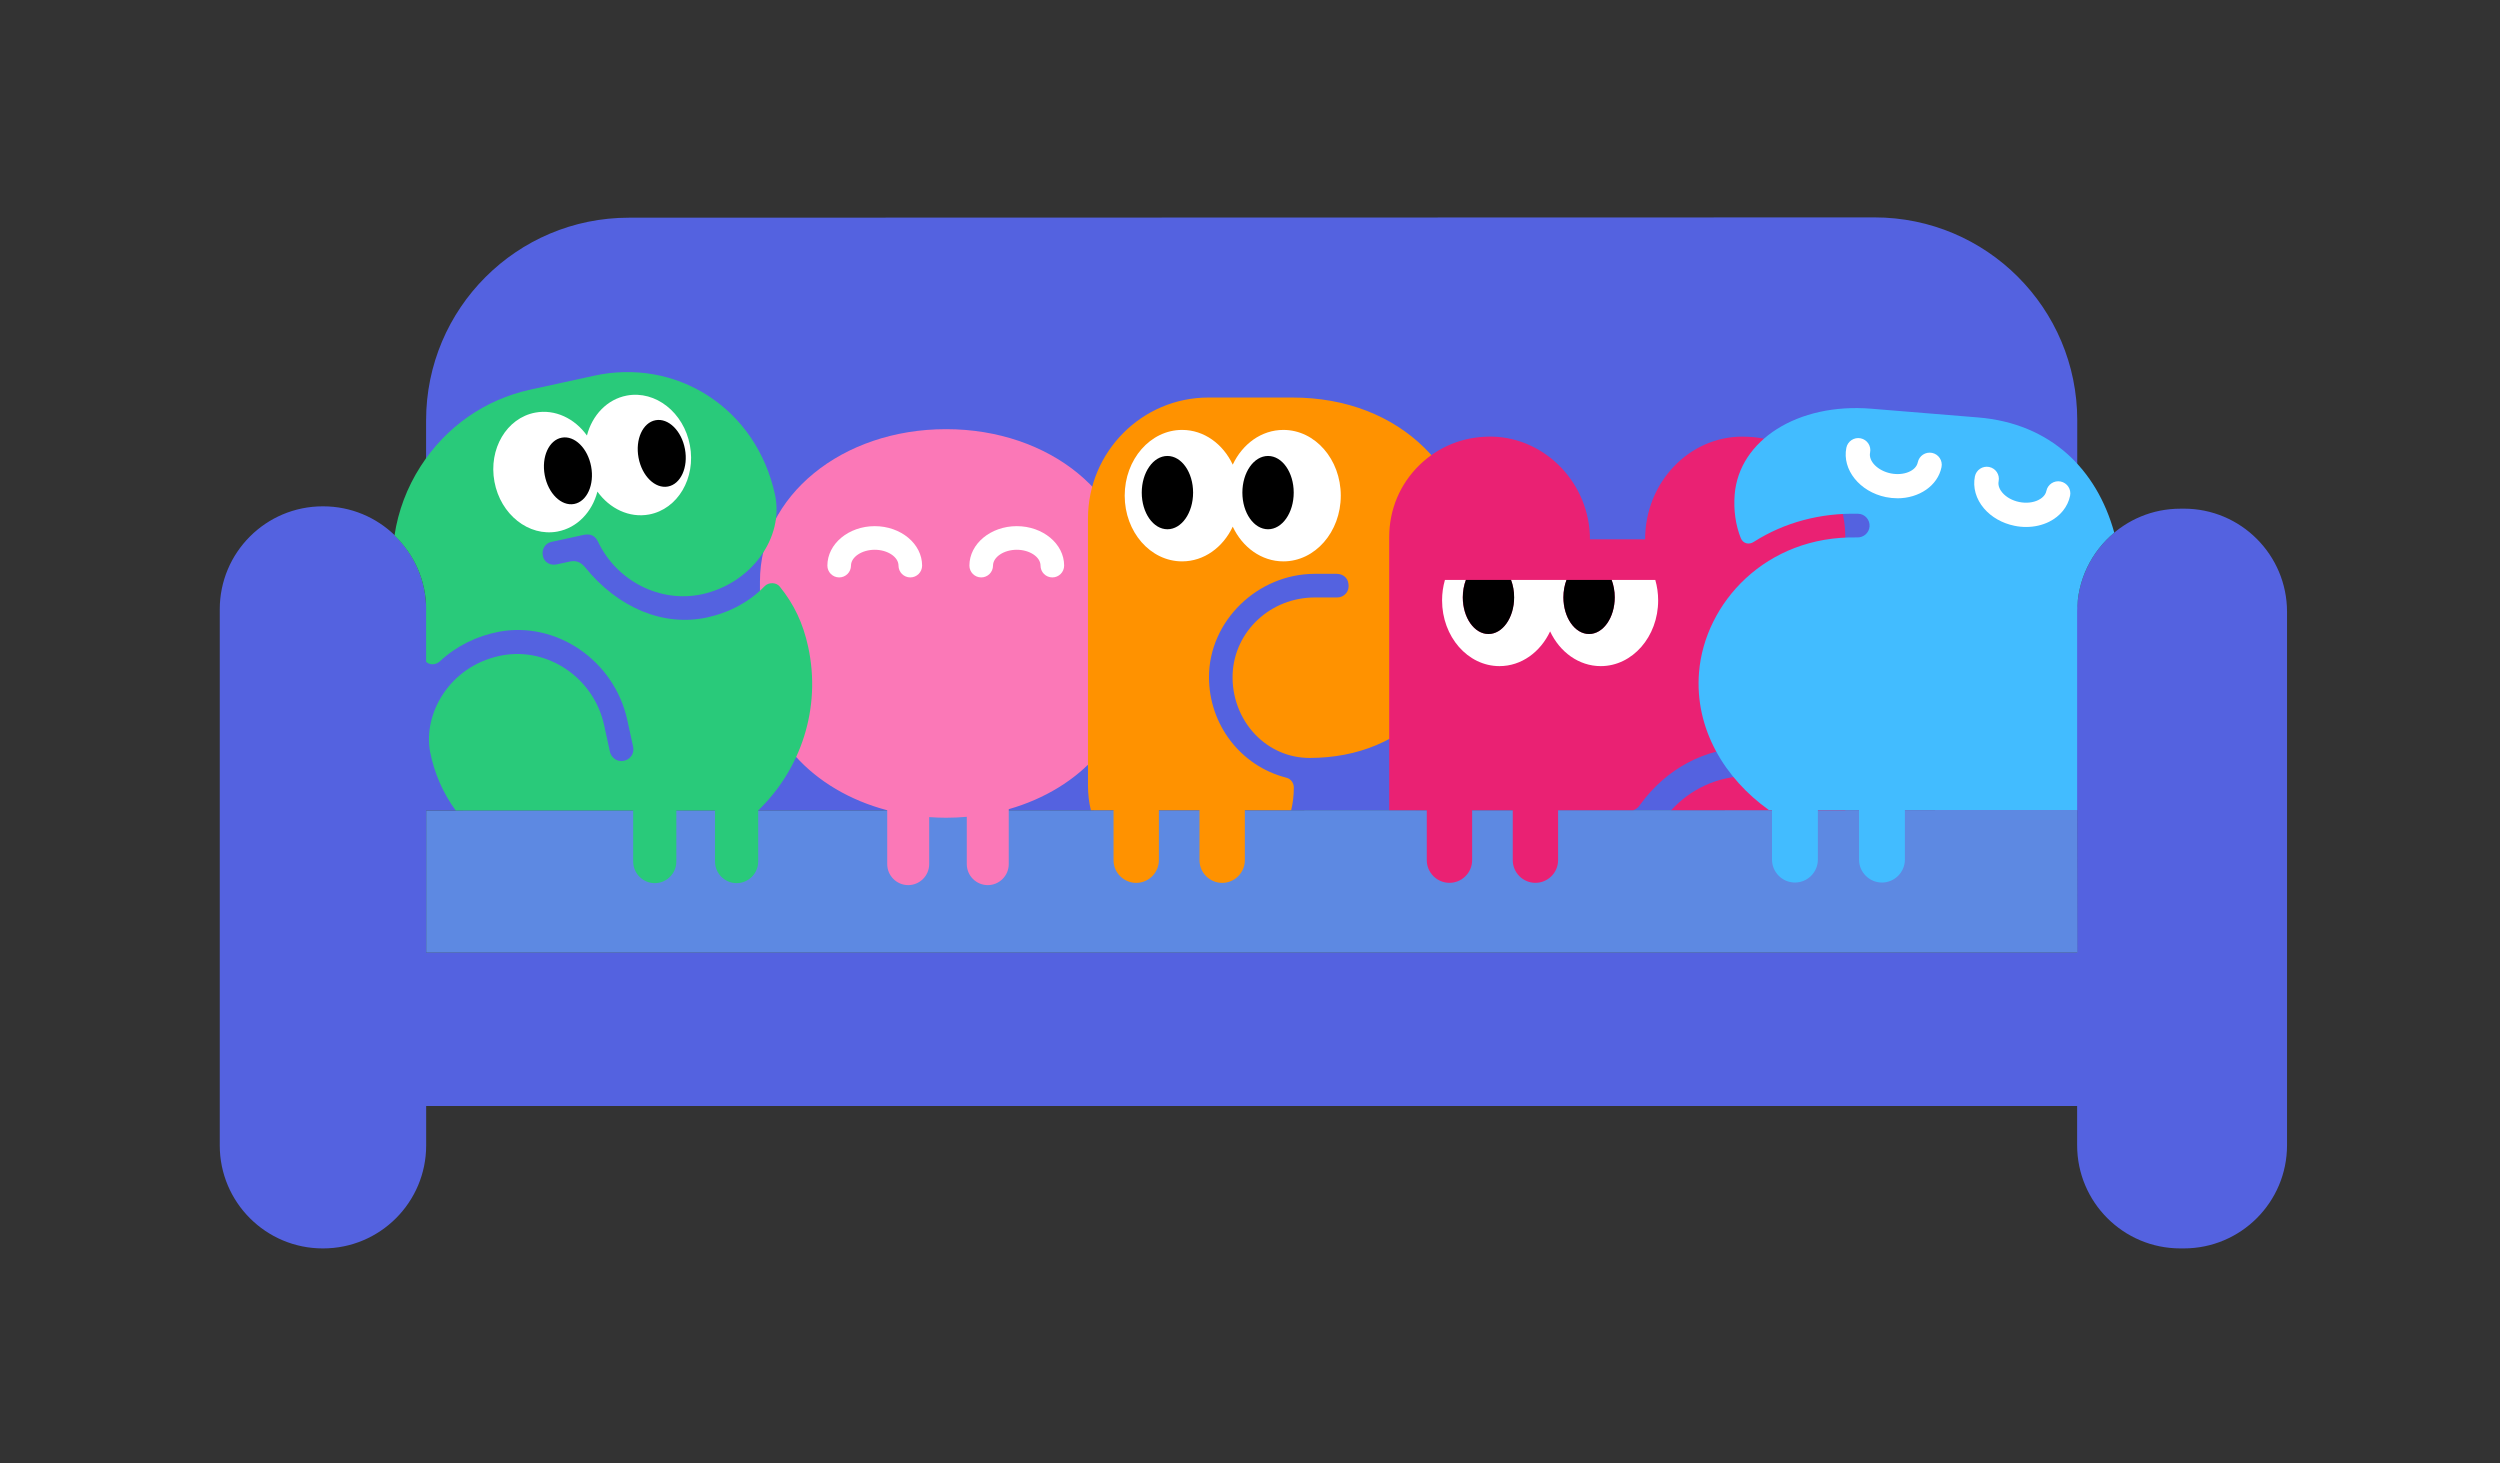 <?xml version="1.0" encoding="UTF-8"?><svg id="_レイヤー_2" xmlns="http://www.w3.org/2000/svg" viewBox="0 0 667.11 390.41"><rect x="0" y="0" width="667.11" height="390.41" fill="#333333" stroke="none"/><defs><style>.cls-1{fill:none;}.cls-2{fill:#5462e0;}.cls-3{fill:#29ca7a;}.cls-4{fill:#ff9200;}.cls-5{fill:#42bcff;}.cls-6{fill:#ea2173;}.cls-7{fill:#fb78b7;}.cls-8{fill:#fff;}.cls-9{fill:#5d89e2;}</style></defs><g id="_レイヤー_1-2"><rect class="cls-1" width="667.11" height="390.41"/><path class="cls-2" d="M582.74,135.74h-.93c-14.84,0-26.94,11.75-27.51,26.45v-50.07c0-29.89-24.23-54.11-54.11-54.11l-332.38.08c-29.89,0-54.11,24.23-54.11,54.11v49.47c-.49-14.75-12.6-26.56-27.47-26.56h-.1c-15.18,0-27.49,12.31-27.49,27.49v143.04c0,15.18,12.31,27.49,27.49,27.49h.1c15.18,0,27.49-12.31,27.49-27.49v-10.51h440.55v10.46c0,15.21,12.33,27.54,27.54,27.54h.93c15.21,0,27.54-12.33,27.54-27.54v-142.32c0-15.21-12.33-27.54-27.54-27.54ZM113.72,254.21v-37.92l440.55-.08v38H113.72Z"/><polygon class="cls-9" points="554.35 254.21 113.72 254.21 113.72 216.28 554.28 216.14 554.35 254.21"/><path class="cls-7" d="M252.45,114.52c-27.85,0-49.66,17.85-49.66,40.63v22.57c0,18.21,14.04,33.25,33.96,38.49v14.38c0,3.08,2.52,5.6,5.6,5.6s5.6-2.52,5.6-5.6v-12.55c1.48.1,2.98.17,4.51.17,1.87,0,3.71-.09,5.52-.25v12.63c0,3.08,2.52,5.6,5.6,5.6s5.6-2.52,5.6-5.6v-14.67c19.29-5.49,32.78-20.32,32.78-38.2v-22.57c0-22.79-21.74-40.63-49.49-40.63Z"/><path class="cls-8" d="M242.91,154.08c-1.74,0-3.15-1.41-3.15-3.15,0-2.29-2.9-4.23-6.34-4.23s-6.34,1.94-6.34,4.23c0,1.74-1.41,3.15-3.15,3.15s-3.15-1.41-3.15-3.15c0-5.81,5.67-10.53,12.64-10.53s12.64,4.72,12.64,10.53c0,1.74-1.41,3.15-3.15,3.15Z"/><path class="cls-8" d="M280.81,154.08c-1.74,0-3.15-1.41-3.15-3.15,0-2.29-2.9-4.23-6.34-4.23s-6.34,1.94-6.34,4.23c0,1.74-1.41,3.15-3.15,3.15s-3.15-1.41-3.15-3.15c0-5.81,5.67-10.53,12.64-10.53s12.64,4.72,12.64,10.53c0,1.74-1.41,3.15-3.15,3.15Z"/><path class="cls-4" d="M344.9,106.08h-22.46c-17.71,0-32.12,14.49-32.12,32.29v71.25c0,2.3.27,4.51.77,6.58h6.05v13.34c0,3.33,2.72,6.05,6.05,6.05s6.05-2.72,6.05-6.05v-13.34h10.84v13.34c0,3.33,2.72,6.05,6.05,6.05s6.05-2.72,6.05-6.05v-13.34h12.36c.47-1.94.71-3.97.71-6.05,0-1.29-.86-2.38-2.08-2.65-12.11-3.12-20.56-14.15-20.56-26.83,0-14.93,12.94-27.55,28.25-27.55h5.79c1.67,0,2.93,1.02,3.15,2.53.2.98-.02,1.95-.62,2.68-.58.7-1.43,1.1-2.35,1.1h-5.97c-11.79,0-21.43,8.96-21.94,20.39-.25,6.02,1.95,11.92,6.03,16.18,3.86,4.03,9.01,6.25,14.5,6.25,12.92,0,23.99-4.65,32.02-13.46,7.99-8.77,12.21-20.8,12.21-34.8,0-28.21-20.06-47.91-48.79-47.91Z"/><path class="cls-8" d="M342.46,114.72c-5.85,0-10.92,3.75-13.51,9.27-2.58-5.51-7.66-9.27-13.51-9.27-8.46,0-15.32,7.85-15.32,17.54s6.86,17.54,15.32,17.54c5.85,0,10.92-3.75,13.51-9.27,2.58,5.51,7.66,9.27,13.51,9.27,8.46,0,15.32-7.85,15.32-17.54s-6.86-17.54-15.32-17.54Z"/><ellipse cx="338.37" cy="131.45" rx="6.85" ry="9.78"/><ellipse cx="311.52" cy="131.45" rx="6.85" ry="9.78"/><path class="cls-6" d="M464.96,116.51c-14.32,0-25.97,12.29-25.97,27.4h-14.72c0-14.71-11.66-27.01-25.99-27.4-.25,0-.49,0-.73,0-7.1,0-13.74,2.68-18.78,7.59-5.2,5.07-8.07,11.89-8.07,19.21v72.88h10.03v13.34c0,3.33,2.72,6.05,6.05,6.05s6.05-2.72,6.05-6.05v-13.34h10.84v13.34c0,3.33,2.72,6.05,6.05,6.05s6.05-2.72,6.05-6.05v-13.34h20.08c.72-.21,1.31-.71,1.88-1.55,6.82-9.46,17.38-15.09,28.29-15.09,2.07,0,3.62,1.36,3.88,3.37.22.98,0,2-.65,2.81-.7.88-1.8,1.38-3.02,1.38-7.95,0-15.24,3.55-20.26,9.08h46.44v-72.88c0-15.27-11.78-26.79-27.4-26.79Z"/><path class="cls-8" d="M441.71,154.76h-11.65c.52,1.38.82,2.96.82,4.64,0,5.4-3.07,9.78-6.85,9.78s-6.85-4.38-6.85-9.78c0-1.68.3-3.26.82-4.64h-14.8c.52,1.38.82,2.96.82,4.64,0,5.4-3.07,9.78-6.85,9.78s-6.85-4.38-6.85-9.78c0-1.68.3-3.26.82-4.64h-5.57c-.49,1.72-.76,3.54-.76,5.45,0,9.69,6.86,17.54,15.32,17.54,5.85,0,10.92-3.75,13.51-9.27,2.58,5.51,7.66,9.27,13.51,9.27,8.46,0,15.32-7.85,15.32-17.54,0-1.9-.27-3.73-.76-5.45Z"/><path d="M424.03,169.18c3.78,0,6.85-4.38,6.85-9.78,0-1.68-.3-3.26-.82-4.64h-12.05c-.52,1.38-.82,2.96-.82,4.64,0,5.4,3.07,9.78,6.85,9.78Z"/><path d="M397.19,169.18c3.78,0,6.85-4.38,6.85-9.78,0-1.68-.3-3.26-.82-4.64h-12.05c-.52,1.38-.82,2.96-.82,4.64,0,5.4,3.07,9.78,6.85,9.78Z"/><path class="cls-3" d="M113.71,162.71v13.9c.41.37.92.59,1.47.64.8.07,1.62-.22,2.23-.81,4.32-4.02,9.79-6.74,15.81-7.88,15.39-2.81,30.72,7.76,34.17,23.57l1.54,7.06c.34,1.55-.31,2.9-1.74,3.6-.89.41-1.88.4-2.73-.02-.88-.44-1.51-1.25-1.72-2.23l-1.54-7.06c-2.75-12.59-15.01-20.92-27.35-18.57-.21.04-.43.08-.63.13-13.35,2.91-20.32,15.44-18.46,25.53,1.12,5.75,3.46,11.07,6.83,15.69h47.37v13.64c0,3.17,2.59,5.76,5.76,5.76s5.76-2.59,5.76-5.76v-13.64h10.32v13.64c0,3.17,2.59,5.76,5.76,5.76h0c3.17,0,5.76-2.59,5.76-5.76v-13.65c11.32-10.89,16.91-27.23,13.33-43.67-1.38-6.32-3.72-11.27-7.58-16.06-.43-.54-1.13-.87-1.9-.9-.82-.04-1.62.26-2.13.8-4,4.14-9.31,7.02-15.36,8.34-11.59,2.53-23.79-2.51-32.63-13.48-1.16-1.34-2.4-1.78-4-1.44l-3.44.75c-1.64.36-3.1-.37-3.63-1.81-.33-.97-.26-1.94.2-2.75.42-.74,1.11-1.25,1.95-1.43l8.44-1.84c1.21-.26,2.94-.38,3.95,1.67,4.98,10.63,16.68,16.56,27.82,14.13,13.07-2.85,21.98-15.04,19.45-26.62-2.44-11.17-8.8-20.54-17.91-26.39-8.94-5.74-19.71-7.62-30.33-5.3l-17.05,3.72c-12.08,2.64-22.47,9.89-29.24,20.42-3.68,5.71-6.02,12-6.99,18.48,5.21,5,8.46,12.03,8.46,19.83Z"/><path class="cls-8" d="M184.1,118.84c-1.63-8.77-9.16-14.71-16.82-13.29-5.29.99-9.25,5.24-10.66,10.66-3.27-4.55-8.49-7.09-13.78-6.11-7.65,1.43-12.53,9.69-10.9,18.45,1.63,8.77,9.16,14.71,16.82,13.29,5.29-.99,9.25-5.24,10.66-10.66,3.27,4.55,8.49,7.09,13.78,6.11,7.65-1.43,12.53-9.69,10.9-18.45Z"/><ellipse cx="151.55" cy="125.65" rx="6.3" ry="9" transform="translate(-20.46 29.89) rotate(-10.56)"/><ellipse cx="176.58" cy="120.99" rx="6.3" ry="9" transform="translate(-19.18 34.4) rotate(-10.56)"/><path class="cls-5" d="M471.99,216.14h.86v13.24c0,3.37,2.76,6.12,6.12,6.12s6.12-2.76,6.12-6.12v-13.24h10.98v13.24c0,3.37,2.76,6.12,6.12,6.12s6.12-2.76,6.12-6.12v-13.24h45.96v-52.86c0-8.5,3.85-16.1,9.91-21.15-4.65-16.83-16.9-29.15-36.36-30.74l-28.5-2.33c-19.62-1.6-35.25,8.41-36.43,22.89-.34,4.2.27,8.25,1.64,11.66.59,1.46,2.2,1.83,3.45.99,8.27-5.26,17.84-7.74,27.85-7.51,1.81.04,3.2,1.62,3.05,3.42-.14,1.68-1.57,2.94-3.26,2.9-24.49-.52-40.74,17.56-42.24,35.97-1.24,15.19,6.97,28.44,18.61,36.75Z"/><path class="cls-8" d="M540.66,140.62c-1.03,0-2.08-.1-3.12-.32-3.25-.66-6.13-2.3-8.11-4.61-2.15-2.5-3.04-5.63-2.44-8.56.36-1.75,2.06-2.87,3.81-2.52,1.75.36,2.88,2.06,2.52,3.81-.27,1.33.52,2.49,1.01,3.06,1.04,1.21,2.67,2.11,4.49,2.48,1.82.37,3.68.18,5.11-.53.68-.34,1.86-1.1,2.13-2.42.36-1.75,2.06-2.87,3.81-2.52,1.75.36,2.88,2.06,2.52,3.81-.6,2.94-2.64,5.46-5.59,6.93-1.85.92-3.96,1.39-6.14,1.39Z"/><path class="cls-8" d="M506.32,132.96c-1.01,0-2.04-.1-3.08-.31-7-1.43-11.73-7.34-10.55-13.17.36-1.75,2.07-2.87,3.81-2.52,1.75.36,2.88,2.06,2.52,3.81-.47,2.3,2.05,4.84,5.5,5.55,3.46.7,6.77-.65,7.23-2.95.36-1.75,2.07-2.87,3.81-2.52,1.75.36,2.88,2.06,2.52,3.81-1.01,4.97-6,8.31-11.78,8.31Z"/></g></svg>